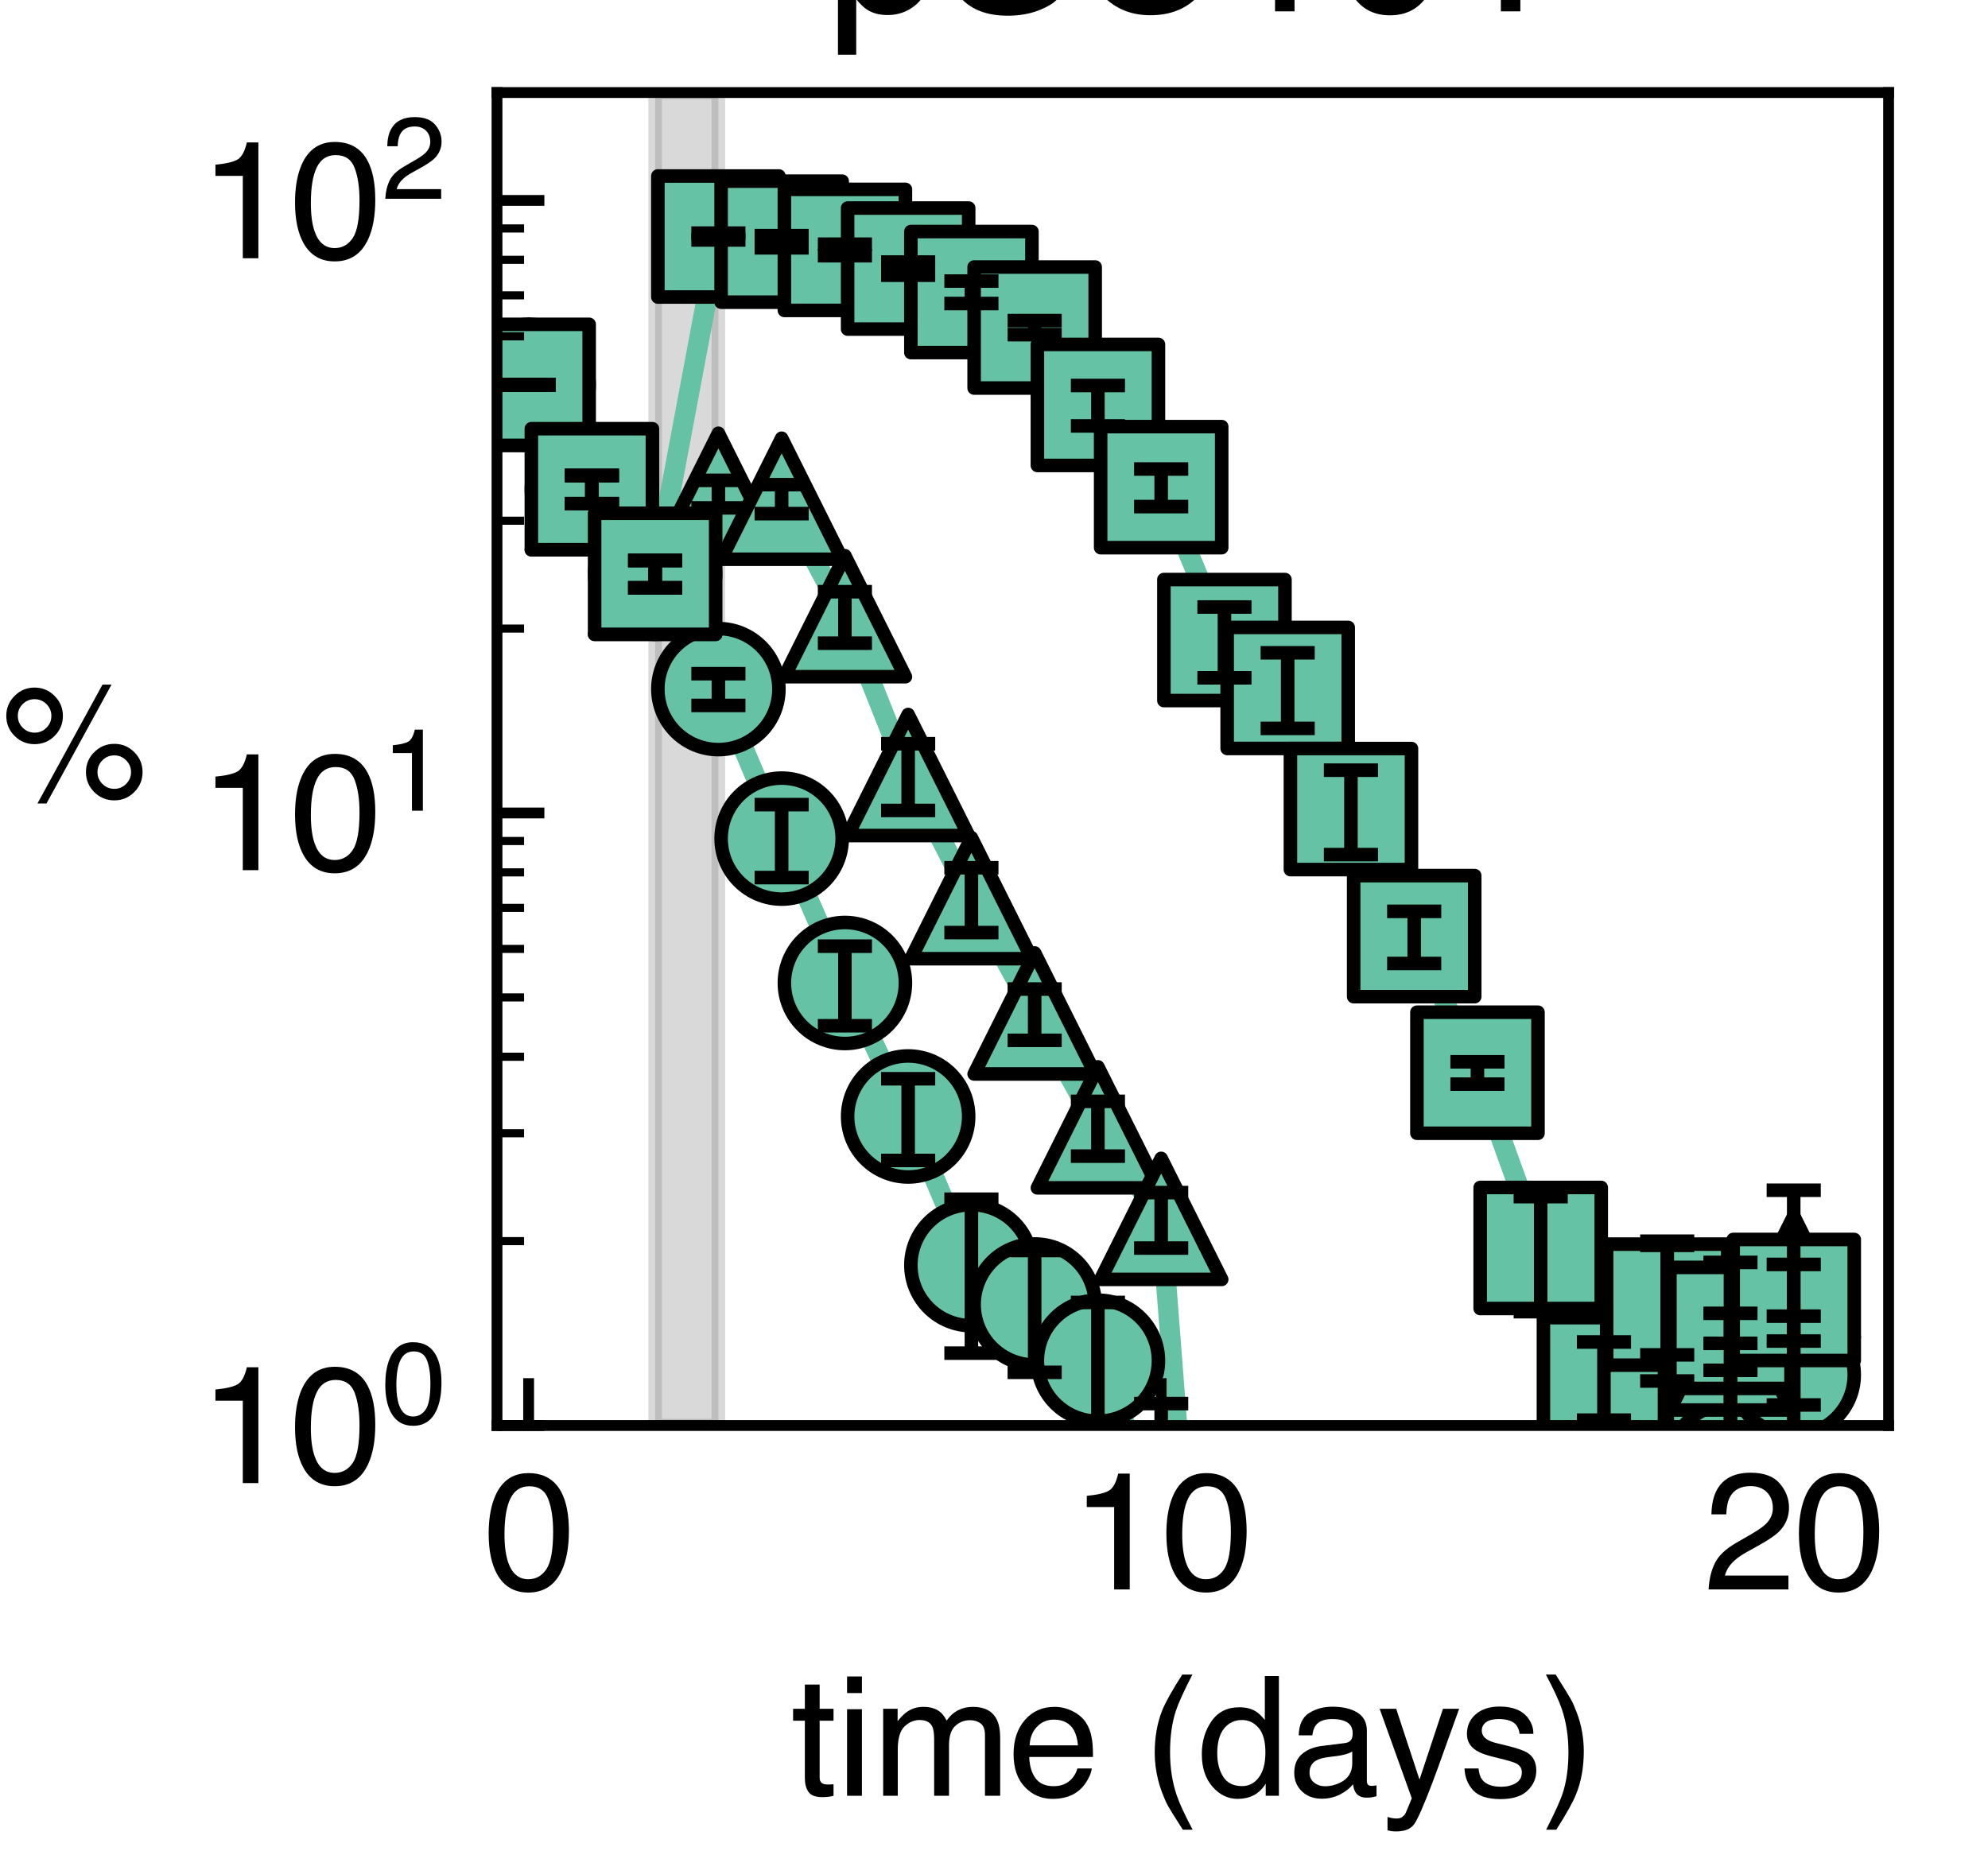 <?xml version="1.0" encoding="utf-8" standalone="no"?>
<!DOCTYPE svg PUBLIC "-//W3C//DTD SVG 1.1//EN"
  "http://www.w3.org/Graphics/SVG/1.1/DTD/svg11.dtd">
<svg xmlns:xlink="http://www.w3.org/1999/xlink" width="146.88pt" height="136.8pt" viewBox="0 0 146.88 136.8" xmlns="http://www.w3.org/2000/svg" version="1.1">
 <defs>
  <style type="text/css">*{stroke-linejoin: round; stroke-linecap: butt}</style>
 </defs>
 <g id="figure_1">
  <g id="patch_1">
   <path d="M 0 136.8 
L 146.88 136.8 
L 146.88 0 
L 0 0 
z
" style="fill: #ffffff"/>
  </g>
  <g id="axes_1">
   <g id="patch_2">
    <path d="M 36.72 105.336 
L 139.536 105.336 
L 139.536 6.84 
L 36.72 6.84 
z
" style="fill: #ffffff"/>
   </g>
   <g id="PolyCollection_1">
    <defs>
     <path id="m141dfa2dd1" d="M 48.404 -129.96 
L 48.404 -31.464 
L 53.077 -31.464 
L 53.077 -129.96 
L 53.077 -129.96 
L 48.404 -129.96 
z
" style="stroke: #808080; stroke-opacity: 0.3"/>
    </defs>
    <g clip-path="url(#p3719119d55)">
     <use xlink:href="#m141dfa2dd1" x="0" y="136.8" style="fill: #808080; fill-opacity: 0.3; stroke: #808080; stroke-opacity: 0.3"/>
    </g>
   </g>
   <g id="line2d_1">
    <path d="M 39.057 28.436 
L 43.73 36.149 
L 48.404 42.399 
L 53.077 50.919 
L 57.751 61.967 
L 62.424 72.636 
L 67.097 82.499 
L 71.771 93.488 
L 76.444 96.391 
L 81.118 100.545 
L 85.791 111.5 
L 88.935 137.8 
M 105.946 137.8 
L 109.159 115.078 
L 113.832 121.749 
L 118.505 127.017 
L 123.179 105.343 
L 127.852 108.199 
L 132.526 101.592 
" clip-path="url(#p3719119d55)" style="fill: none; stroke: #66c2a5; stroke-width: 1.5; stroke-linecap: square"/>
   </g>
   <g id="line2d_2">
    <path d="M 39.057 28.436 
L 43.73 36.149 
L 48.404 42.399 
L 53.077 36.485 
L 57.751 36.853 
L 62.424 45.533 
L 67.097 57.268 
L 71.771 66.369 
L 76.444 74.886 
L 81.118 83.302 
L 85.791 90.066 
L 89.477 137.8 
M 106.121 137.8 
L 109.159 114.03 
L 113.832 117.95 
L 118.505 120.609 
L 123.179 98.648 
L 127.852 99.717 
L 132.526 94.323 
" clip-path="url(#p3719119d55)" style="fill: none; stroke: #66c2a5; stroke-width: 1.5; stroke-linecap: square"/>
   </g>
   <g id="line2d_3">
    <path d="M 39.057 28.436 
L 43.73 36.149 
L 48.404 42.399 
L 53.077 17.477 
L 57.751 17.858 
L 62.424 18.465 
L 67.097 19.845 
L 71.771 21.581 
L 76.444 24.202 
L 81.118 29.922 
L 85.791 35.996 
L 90.465 47.295 
L 95.138 50.833 
L 99.812 59.783 
L 104.485 69.173 
L 109.159 79.267 
L 113.832 92.216 
L 118.505 101.838 
L 123.179 96.403 
L 127.852 98.123 
L 132.526 96.059 
" clip-path="url(#p3719119d55)" style="fill: none; stroke: #66c2a5; stroke-width: 1.5; stroke-linecap: square"/>
   </g>
   <g id="PathCollection_1">
    <defs>
     <path id="m5b7ce76062" d="M 0 4.472 
C 1.186 4.472 2.324 4.001 3.162 3.162 
C 4.001 2.324 4.472 1.186 4.472 0 
C 4.472 -1.186 4.001 -2.324 3.162 -3.162 
C 2.324 -4.001 1.186 -4.472 0 -4.472 
C -1.186 -4.472 -2.324 -4.001 -3.162 -3.162 
C -4.001 -2.324 -4.472 -1.186 -4.472 0 
C -4.472 1.186 -4.001 2.324 -3.162 3.162 
C -2.324 4.001 -1.186 4.472 0 4.472 
z
" style="stroke: #000000"/>
    </defs>
    <g clip-path="url(#p3719119d55)">
     <use xlink:href="#m5b7ce76062" x="39.057" y="28.436" style="fill: #66c2a5; stroke: #000000"/>
     <use xlink:href="#m5b7ce76062" x="43.73" y="36.149" style="fill: #66c2a5; stroke: #000000"/>
     <use xlink:href="#m5b7ce76062" x="48.404" y="42.399" style="fill: #66c2a5; stroke: #000000"/>
     <use xlink:href="#m5b7ce76062" x="53.077" y="50.919" style="fill: #66c2a5; stroke: #000000"/>
     <use xlink:href="#m5b7ce76062" x="57.751" y="61.967" style="fill: #66c2a5; stroke: #000000"/>
     <use xlink:href="#m5b7ce76062" x="62.424" y="72.636" style="fill: #66c2a5; stroke: #000000"/>
     <use xlink:href="#m5b7ce76062" x="67.097" y="82.499" style="fill: #66c2a5; stroke: #000000"/>
     <use xlink:href="#m5b7ce76062" x="71.771" y="93.488" style="fill: #66c2a5; stroke: #000000"/>
     <use xlink:href="#m5b7ce76062" x="76.444" y="96.391" style="fill: #66c2a5; stroke: #000000"/>
     <use xlink:href="#m5b7ce76062" x="81.118" y="100.545" style="fill: #66c2a5; stroke: #000000"/>
     <use xlink:href="#m5b7ce76062" x="85.791" y="111.5" style="fill: #66c2a5; stroke: #000000"/>
     <use xlink:href="#m5b7ce76062" x="90.465" y="150.599" style="fill: #66c2a5; stroke: #000000"/>
     <use xlink:href="#m5b7ce76062" x="95.138" y="150.599" style="fill: #66c2a5; stroke: #000000"/>
     <use xlink:href="#m5b7ce76062" x="99.812" y="150.599" style="fill: #66c2a5; stroke: #000000"/>
     <use xlink:href="#m5b7ce76062" x="104.485" y="148.128" style="fill: #66c2a5; stroke: #000000"/>
     <use xlink:href="#m5b7ce76062" x="109.159" y="115.078" style="fill: #66c2a5; stroke: #000000"/>
     <use xlink:href="#m5b7ce76062" x="113.832" y="121.749" style="fill: #66c2a5; stroke: #000000"/>
     <use xlink:href="#m5b7ce76062" x="118.505" y="127.017" style="fill: #66c2a5; stroke: #000000"/>
     <use xlink:href="#m5b7ce76062" x="123.179" y="105.343" style="fill: #66c2a5; stroke: #000000"/>
     <use xlink:href="#m5b7ce76062" x="127.852" y="108.199" style="fill: #66c2a5; stroke: #000000"/>
     <use xlink:href="#m5b7ce76062" x="132.526" y="101.592" style="fill: #66c2a5; stroke: #000000"/>
    </g>
   </g>
   <g id="PathCollection_2">
    <defs>
     <path id="m5130936b93" d="M 0 -4.472 
L -4.472 4.472 
L 4.472 4.472 
z
" style="stroke: #000000"/>
    </defs>
    <g clip-path="url(#p3719119d55)">
     <use xlink:href="#m5130936b93" x="39.057" y="28.436" style="fill: #66c2a5; stroke: #000000"/>
     <use xlink:href="#m5130936b93" x="43.73" y="36.149" style="fill: #66c2a5; stroke: #000000"/>
     <use xlink:href="#m5130936b93" x="48.404" y="42.399" style="fill: #66c2a5; stroke: #000000"/>
     <use xlink:href="#m5130936b93" x="53.077" y="36.485" style="fill: #66c2a5; stroke: #000000"/>
     <use xlink:href="#m5130936b93" x="57.751" y="36.853" style="fill: #66c2a5; stroke: #000000"/>
     <use xlink:href="#m5130936b93" x="62.424" y="45.533" style="fill: #66c2a5; stroke: #000000"/>
     <use xlink:href="#m5130936b93" x="67.097" y="57.268" style="fill: #66c2a5; stroke: #000000"/>
     <use xlink:href="#m5130936b93" x="71.771" y="66.369" style="fill: #66c2a5; stroke: #000000"/>
     <use xlink:href="#m5130936b93" x="76.444" y="74.886" style="fill: #66c2a5; stroke: #000000"/>
     <use xlink:href="#m5130936b93" x="81.118" y="83.302" style="fill: #66c2a5; stroke: #000000"/>
     <use xlink:href="#m5130936b93" x="85.791" y="90.066" style="fill: #66c2a5; stroke: #000000"/>
     <use xlink:href="#m5130936b93" x="90.465" y="150.599" style="fill: #66c2a5; stroke: #000000"/>
     <use xlink:href="#m5130936b93" x="95.138" y="150.06" style="fill: #66c2a5; stroke: #000000"/>
     <use xlink:href="#m5130936b93" x="99.812" y="150.599" style="fill: #66c2a5; stroke: #000000"/>
     <use xlink:href="#m5130936b93" x="104.485" y="150.599" style="fill: #66c2a5; stroke: #000000"/>
     <use xlink:href="#m5130936b93" x="109.159" y="114.03" style="fill: #66c2a5; stroke: #000000"/>
     <use xlink:href="#m5130936b93" x="113.832" y="117.95" style="fill: #66c2a5; stroke: #000000"/>
     <use xlink:href="#m5130936b93" x="118.505" y="120.609" style="fill: #66c2a5; stroke: #000000"/>
     <use xlink:href="#m5130936b93" x="123.179" y="98.648" style="fill: #66c2a5; stroke: #000000"/>
     <use xlink:href="#m5130936b93" x="127.852" y="99.717" style="fill: #66c2a5; stroke: #000000"/>
     <use xlink:href="#m5130936b93" x="132.526" y="94.323" style="fill: #66c2a5; stroke: #000000"/>
    </g>
   </g>
   <g id="PathCollection_3">
    <defs>
     <path id="m91853c79cc" d="M -4.472 4.472 
L 4.472 4.472 
L 4.472 -4.472 
L -4.472 -4.472 
z
" style="stroke: #000000"/>
    </defs>
    <g clip-path="url(#p3719119d55)">
     <use xlink:href="#m91853c79cc" x="39.057" y="28.436" style="fill: #66c2a5; stroke: #000000"/>
     <use xlink:href="#m91853c79cc" x="43.73" y="36.149" style="fill: #66c2a5; stroke: #000000"/>
     <use xlink:href="#m91853c79cc" x="48.404" y="42.399" style="fill: #66c2a5; stroke: #000000"/>
     <use xlink:href="#m91853c79cc" x="53.077" y="17.477" style="fill: #66c2a5; stroke: #000000"/>
     <use xlink:href="#m91853c79cc" x="57.751" y="17.858" style="fill: #66c2a5; stroke: #000000"/>
     <use xlink:href="#m91853c79cc" x="62.424" y="18.465" style="fill: #66c2a5; stroke: #000000"/>
     <use xlink:href="#m91853c79cc" x="67.097" y="19.845" style="fill: #66c2a5; stroke: #000000"/>
     <use xlink:href="#m91853c79cc" x="71.771" y="21.581" style="fill: #66c2a5; stroke: #000000"/>
     <use xlink:href="#m91853c79cc" x="76.444" y="24.202" style="fill: #66c2a5; stroke: #000000"/>
     <use xlink:href="#m91853c79cc" x="81.118" y="29.922" style="fill: #66c2a5; stroke: #000000"/>
     <use xlink:href="#m91853c79cc" x="85.791" y="35.996" style="fill: #66c2a5; stroke: #000000"/>
     <use xlink:href="#m91853c79cc" x="90.465" y="47.295" style="fill: #66c2a5; stroke: #000000"/>
     <use xlink:href="#m91853c79cc" x="95.138" y="50.833" style="fill: #66c2a5; stroke: #000000"/>
     <use xlink:href="#m91853c79cc" x="99.812" y="59.783" style="fill: #66c2a5; stroke: #000000"/>
     <use xlink:href="#m91853c79cc" x="104.485" y="69.173" style="fill: #66c2a5; stroke: #000000"/>
     <use xlink:href="#m91853c79cc" x="109.159" y="79.267" style="fill: #66c2a5; stroke: #000000"/>
     <use xlink:href="#m91853c79cc" x="113.832" y="92.216" style="fill: #66c2a5; stroke: #000000"/>
     <use xlink:href="#m91853c79cc" x="118.505" y="101.838" style="fill: #66c2a5; stroke: #000000"/>
     <use xlink:href="#m91853c79cc" x="123.179" y="96.403" style="fill: #66c2a5; stroke: #000000"/>
     <use xlink:href="#m91853c79cc" x="127.852" y="98.123" style="fill: #66c2a5; stroke: #000000"/>
     <use xlink:href="#m91853c79cc" x="132.526" y="96.059" style="fill: #66c2a5; stroke: #000000"/>
    </g>
   </g>
   <g id="matplotlib.axis_1">
    <g id="xtick_1">
     <g id="line2d_4">
      <defs>
       <path id="m7eb022b607" d="M 0 0 
L 0 -3.5 
" style="stroke: #000000; stroke-width: 0.8"/>
      </defs>
      <g>
       <use xlink:href="#m7eb022b607" x="39.057" y="105.336" style="stroke: #000000; stroke-width: 0.8"/>
      </g>
     </g>
     <g id="text_1">
      <!-- 0 -->
      <g transform="translate(35.72 117.444) scale(0.12 -0.12)">
       <defs>
        <path id="Helvetica-30" d="M 1731 4475 
Q 2600 4475 2988 3759 
Q 3288 3206 3288 2244 
Q 3288 1331 3016 734 
Q 2622 -122 1728 -122 
Q 922 -122 528 578 
Q 200 1163 200 2147 
Q 200 2909 397 3456 
Q 766 4475 1731 4475 
z
M 1725 391 
Q 2163 391 2422 778 
Q 2681 1166 2681 2222 
Q 2681 2984 2493 3476 
Q 2306 3969 1766 3969 
Q 1269 3969 1039 3501 
Q 809 3034 809 2125 
Q 809 1441 956 1025 
Q 1181 391 1725 391 
z
" transform="scale(0.016)"/>
       </defs>
       <use xlink:href="#Helvetica-30"/>
      </g>
     </g>
    </g>
    <g id="xtick_2">
     <g id="line2d_5">
      <g>
       <use xlink:href="#m7eb022b607" x="85.791" y="105.336" style="stroke: #000000; stroke-width: 0.8"/>
      </g>
     </g>
     <g id="text_2">
      <!-- 10 -->
      <g transform="translate(79.118 117.444) scale(0.12 -0.12)">
       <defs>
        <path id="Helvetica-31" d="M 613 3169 
L 613 3600 
Q 1222 3659 1462 3798 
Q 1703 3938 1822 4456 
L 2266 4456 
L 2266 0 
L 1666 0 
L 1666 3169 
L 613 3169 
z
" transform="scale(0.016)"/>
       </defs>
       <use xlink:href="#Helvetica-31"/>
       <use xlink:href="#Helvetica-30" x="55.615"/>
      </g>
     </g>
    </g>
    <g id="xtick_3">
     <g id="line2d_6">
      <g>
       <use xlink:href="#m7eb022b607" x="132.526" y="105.336" style="stroke: #000000; stroke-width: 0.8"/>
      </g>
     </g>
     <g id="text_3">
      <!-- 20 -->
      <g transform="translate(125.853 117.444) scale(0.12 -0.12)">
       <defs>
        <path id="Helvetica-32" d="M 200 0 
Q 231 578 439 1006 
Q 647 1434 1250 1784 
L 1850 2131 
Q 2253 2366 2416 2531 
Q 2672 2791 2672 3125 
Q 2672 3516 2437 3745 
Q 2203 3975 1813 3975 
Q 1234 3975 1013 3538 
Q 894 3303 881 2888 
L 309 2888 
Q 319 3472 525 3841 
Q 891 4491 1816 4491 
Q 2584 4491 2939 4075 
Q 3294 3659 3294 3150 
Q 3294 2613 2916 2231 
Q 2697 2009 2131 1694 
L 1703 1456 
Q 1397 1288 1222 1134 
Q 909 863 828 531 
L 3272 531 
L 3272 0 
L 200 0 
z
" transform="scale(0.016)"/>
       </defs>
       <use xlink:href="#Helvetica-32"/>
       <use xlink:href="#Helvetica-30" x="55.615"/>
      </g>
     </g>
    </g>
    <g id="text_4">
     <!-- time (days) -->
     <g transform="translate(58.458 132.694) scale(0.12 -0.12)">
      <defs>
       <path id="Helvetica-74" d="M 525 4281 
L 1094 4281 
L 1094 3347 
L 1628 3347 
L 1628 2888 
L 1094 2888 
L 1094 703 
Q 1094 528 1213 469 
Q 1278 434 1431 434 
Q 1472 434 1519 436 
Q 1566 438 1628 444 
L 1628 0 
Q 1531 -28 1426 -40 
Q 1322 -53 1200 -53 
Q 806 -53 665 148 
Q 525 350 525 672 
L 525 2888 
L 72 2888 
L 72 3347 
L 525 3347 
L 525 4281 
z
" transform="scale(0.016)"/>
       <path id="Helvetica-69" d="M 413 3331 
L 984 3331 
L 984 0 
L 413 0 
L 413 3331 
z
M 413 4591 
L 984 4591 
L 984 3953 
L 413 3953 
L 413 4591 
z
" transform="scale(0.016)"/>
       <path id="Helvetica-6d" d="M 413 3347 
L 969 3347 
L 969 2872 
Q 1169 3119 1331 3231 
Q 1609 3422 1963 3422 
Q 2363 3422 2606 3225 
Q 2744 3113 2856 2894 
Q 3044 3163 3297 3292 
Q 3550 3422 3866 3422 
Q 4541 3422 4784 2934 
Q 4916 2672 4916 2228 
L 4916 0 
L 4331 0 
L 4331 2325 
Q 4331 2659 4164 2784 
Q 3997 2909 3756 2909 
Q 3425 2909 3186 2687 
Q 2947 2466 2947 1947 
L 2947 0 
L 2375 0 
L 2375 2184 
Q 2375 2525 2294 2681 
Q 2166 2916 1816 2916 
Q 1497 2916 1236 2669 
Q 975 2422 975 1775 
L 975 0 
L 413 0 
L 413 3347 
z
" transform="scale(0.016)"/>
       <path id="Helvetica-65" d="M 1806 3422 
Q 2163 3422 2497 3255 
Q 2831 3088 3006 2822 
Q 3175 2569 3231 2231 
Q 3281 2000 3281 1494 
L 828 1494 
Q 844 984 1069 676 
Q 1294 369 1766 369 
Q 2206 369 2469 659 
Q 2619 828 2681 1050 
L 3234 1050 
Q 3213 866 3089 639 
Q 2966 413 2813 269 
Q 2556 19 2178 -69 
Q 1975 -119 1719 -119 
Q 1094 -119 659 336 
Q 225 791 225 1609 
Q 225 2416 662 2919 
Q 1100 3422 1806 3422 
z
M 2703 1941 
Q 2669 2306 2544 2525 
Q 2313 2931 1772 2931 
Q 1384 2931 1121 2651 
Q 859 2372 844 1941 
L 2703 1941 
z
M 1753 3428 
L 1753 3428 
z
" transform="scale(0.016)"/>
       <path id="Helvetica-20" transform="scale(0.016)"/>
       <path id="Helvetica-28" d="M 1894 4666 
Q 1403 3713 1256 3263 
Q 1034 2578 1034 1681 
Q 1034 775 1288 25 
Q 1444 -438 1903 -1306 
L 1525 -1306 
Q 1069 -594 959 -397 
Q 850 -200 722 138 
Q 547 600 478 1125 
Q 444 1397 444 1644 
Q 444 2569 734 3291 
Q 919 3750 1503 4666 
L 1894 4666 
z
" transform="scale(0.016)"/>
       <path id="Helvetica-64" d="M 769 1634 
Q 769 1097 997 734 
Q 1225 372 1728 372 
Q 2119 372 2370 708 
Q 2622 1044 2622 1672 
Q 2622 2306 2362 2611 
Q 2103 2916 1722 2916 
Q 1297 2916 1033 2591 
Q 769 2266 769 1634 
z
M 1616 3406 
Q 2000 3406 2259 3244 
Q 2409 3150 2600 2916 
L 2600 4606 
L 3141 4606 
L 3141 0 
L 2634 0 
L 2634 466 
Q 2438 156 2169 18 
Q 1900 -119 1553 -119 
Q 994 -119 584 351 
Q 175 822 175 1603 
Q 175 2334 548 2870 
Q 922 3406 1616 3406 
z
" transform="scale(0.016)"/>
       <path id="Helvetica-61" d="M 844 891 
Q 844 647 1022 506 
Q 1200 366 1444 366 
Q 1741 366 2019 503 
Q 2488 731 2488 1250 
L 2488 1703 
Q 2384 1638 2221 1594 
Q 2059 1550 1903 1531 
L 1563 1488 
Q 1256 1447 1103 1359 
Q 844 1213 844 891 
z
M 2206 2028 
Q 2400 2053 2466 2191 
Q 2503 2266 2503 2406 
Q 2503 2694 2298 2823 
Q 2094 2953 1713 2953 
Q 1272 2953 1088 2716 
Q 984 2584 953 2325 
L 428 2325 
Q 444 2944 830 3186 
Q 1216 3428 1725 3428 
Q 2316 3428 2684 3203 
Q 3050 2978 3050 2503 
L 3050 575 
Q 3050 488 3086 434 
Q 3122 381 3238 381 
Q 3275 381 3322 386 
Q 3369 391 3422 400 
L 3422 -16 
Q 3291 -53 3222 -62 
Q 3153 -72 3034 -72 
Q 2744 -72 2613 134 
Q 2544 244 2516 444 
Q 2344 219 2022 53 
Q 1700 -113 1313 -113 
Q 847 -113 551 170 
Q 256 453 256 878 
Q 256 1344 547 1600 
Q 838 1856 1309 1916 
L 2206 2028 
z
M 1741 3428 
L 1741 3428 
z
" transform="scale(0.016)"/>
       <path id="Helvetica-79" d="M 2503 3347 
L 3125 3347 
Q 3006 3025 2597 1878 
Q 2291 1016 2084 472 
Q 1597 -809 1397 -1090 
Q 1197 -1372 709 -1372 
Q 591 -1372 527 -1362 
Q 463 -1353 369 -1328 
L 369 -816 
Q 516 -856 581 -865 
Q 647 -875 697 -875 
Q 853 -875 926 -823 
Q 1000 -772 1050 -697 
Q 1066 -672 1162 -440 
Q 1259 -209 1303 -97 
L 66 3347 
L 703 3347 
L 1600 622 
L 2503 3347 
z
M 1597 3428 
L 1597 3428 
z
" transform="scale(0.016)"/>
       <path id="Helvetica-73" d="M 747 1050 
Q 772 769 888 619 
Q 1100 347 1625 347 
Q 1938 347 2175 483 
Q 2413 619 2413 903 
Q 2413 1119 2222 1231 
Q 2100 1300 1741 1391 
L 1294 1503 
Q 866 1609 663 1741 
Q 300 1969 300 2372 
Q 300 2847 642 3140 
Q 984 3434 1563 3434 
Q 2319 3434 2653 2991 
Q 2863 2709 2856 2384 
L 2325 2384 
Q 2309 2575 2191 2731 
Q 1997 2953 1519 2953 
Q 1200 2953 1036 2831 
Q 872 2709 872 2509 
Q 872 2291 1088 2159 
Q 1213 2081 1456 2022 
L 1828 1931 
Q 2434 1784 2641 1647 
Q 2969 1431 2969 969 
Q 2969 522 2630 197 
Q 2291 -128 1597 -128 
Q 850 -128 539 211 
Q 228 550 206 1050 
L 747 1050 
z
M 1578 3428 
L 1578 3428 
z
" transform="scale(0.016)"/>
       <path id="Helvetica-29" d="M 222 -1306 
Q 719 -338 863 106 
Q 1081 778 1081 1681 
Q 1081 2584 828 3334 
Q 672 3797 213 4666 
L 591 4666 
Q 1072 3897 1173 3717 
Q 1275 3538 1394 3222 
Q 1544 2831 1608 2450 
Q 1672 2069 1672 1716 
Q 1672 791 1378 66 
Q 1194 -400 613 -1306 
L 222 -1306 
z
" transform="scale(0.016)"/>
      </defs>
      <use xlink:href="#Helvetica-74"/>
      <use xlink:href="#Helvetica-69" x="27.783"/>
      <use xlink:href="#Helvetica-6d" x="50"/>
      <use xlink:href="#Helvetica-65" x="133.301"/>
      <use xlink:href="#Helvetica-20" x="188.916"/>
      <use xlink:href="#Helvetica-28" x="216.699"/>
      <use xlink:href="#Helvetica-64" x="250"/>
      <use xlink:href="#Helvetica-61" x="305.615"/>
      <use xlink:href="#Helvetica-79" x="361.23"/>
      <use xlink:href="#Helvetica-73" x="411.23"/>
      <use xlink:href="#Helvetica-29" x="461.23"/>
     </g>
    </g>
   </g>
   <g id="matplotlib.axis_2">
    <g id="ytick_1">
     <g id="line2d_7">
      <defs>
       <path id="m3545e9b5dc" d="M 0 0 
L 3.5 0 
" style="stroke: #000000; stroke-width: 0.8"/>
      </defs>
      <g>
       <use xlink:href="#m3545e9b5dc" x="36.72" y="105.336" style="stroke: #000000; stroke-width: 0.8"/>
      </g>
     </g>
     <g id="text_5">
      <!-- $\mathdefault{10^{0}}$ -->
      <g transform="translate(14.74 109.64) scale(0.12 -0.12)">
       <use xlink:href="#Helvetica-31" transform="translate(0 0.447)"/>
       <use xlink:href="#Helvetica-30" transform="translate(55.615 0.447)"/>
       <use xlink:href="#Helvetica-30" transform="translate(112.146 37.055) scale(0.7)"/>
      </g>
     </g>
    </g>
    <g id="ytick_2">
     <g id="line2d_8">
      <g>
       <use xlink:href="#m3545e9b5dc" x="36.72" y="60.073" style="stroke: #000000; stroke-width: 0.8"/>
      </g>
     </g>
     <g id="text_6">
      <!-- $\mathdefault{10^{1}}$ -->
      <g transform="translate(14.74 64.377) scale(0.12 -0.12)">
       <use xlink:href="#Helvetica-31" transform="translate(0 0.655)"/>
       <use xlink:href="#Helvetica-30" transform="translate(55.615 0.655)"/>
       <use xlink:href="#Helvetica-31" transform="translate(112.146 37.263) scale(0.7)"/>
      </g>
     </g>
    </g>
    <g id="ytick_3">
     <g id="line2d_9">
      <g>
       <use xlink:href="#m3545e9b5dc" x="36.72" y="14.81" style="stroke: #000000; stroke-width: 0.8"/>
      </g>
     </g>
     <g id="text_7">
      <!-- $\mathdefault{10^{2}}$ -->
      <g transform="translate(14.74 19.114) scale(0.12 -0.12)">
       <use xlink:href="#Helvetica-31" transform="translate(0 0.272)"/>
       <use xlink:href="#Helvetica-30" transform="translate(55.615 0.272)"/>
       <use xlink:href="#Helvetica-32" transform="translate(112.146 36.88) scale(0.7)"/>
      </g>
     </g>
    </g>
    <g id="ytick_4">
     <g id="line2d_10">
      <defs>
       <path id="m8e6cc8b7df" d="M 0 0 
L 2 0 
" style="stroke: #000000; stroke-width: 0.6"/>
      </defs>
      <g>
       <use xlink:href="#m8e6cc8b7df" x="36.72" y="91.711" style="stroke: #000000; stroke-width: 0.6"/>
      </g>
     </g>
    </g>
    <g id="ytick_5">
     <g id="line2d_11">
      <g>
       <use xlink:href="#m8e6cc8b7df" x="36.72" y="83.74" style="stroke: #000000; stroke-width: 0.6"/>
      </g>
     </g>
    </g>
    <g id="ytick_6">
     <g id="line2d_12">
      <g>
       <use xlink:href="#m8e6cc8b7df" x="36.72" y="78.085" style="stroke: #000000; stroke-width: 0.6"/>
      </g>
     </g>
    </g>
    <g id="ytick_7">
     <g id="line2d_13">
      <g>
       <use xlink:href="#m8e6cc8b7df" x="36.72" y="73.699" style="stroke: #000000; stroke-width: 0.6"/>
      </g>
     </g>
    </g>
    <g id="ytick_8">
     <g id="line2d_14">
      <g>
       <use xlink:href="#m8e6cc8b7df" x="36.72" y="70.115" style="stroke: #000000; stroke-width: 0.6"/>
      </g>
     </g>
    </g>
    <g id="ytick_9">
     <g id="line2d_15">
      <g>
       <use xlink:href="#m8e6cc8b7df" x="36.72" y="67.084" style="stroke: #000000; stroke-width: 0.6"/>
      </g>
     </g>
    </g>
    <g id="ytick_10">
     <g id="line2d_16">
      <g>
       <use xlink:href="#m8e6cc8b7df" x="36.72" y="64.46" style="stroke: #000000; stroke-width: 0.6"/>
      </g>
     </g>
    </g>
    <g id="ytick_11">
     <g id="line2d_17">
      <g>
       <use xlink:href="#m8e6cc8b7df" x="36.72" y="62.144" style="stroke: #000000; stroke-width: 0.6"/>
      </g>
     </g>
    </g>
    <g id="ytick_12">
     <g id="line2d_18">
      <g>
       <use xlink:href="#m8e6cc8b7df" x="36.72" y="46.448" style="stroke: #000000; stroke-width: 0.6"/>
      </g>
     </g>
    </g>
    <g id="ytick_13">
     <g id="line2d_19">
      <g>
       <use xlink:href="#m8e6cc8b7df" x="36.72" y="38.477" style="stroke: #000000; stroke-width: 0.6"/>
      </g>
     </g>
    </g>
    <g id="ytick_14">
     <g id="line2d_20">
      <g>
       <use xlink:href="#m8e6cc8b7df" x="36.72" y="32.822" style="stroke: #000000; stroke-width: 0.6"/>
      </g>
     </g>
    </g>
    <g id="ytick_15">
     <g id="line2d_21">
      <g>
       <use xlink:href="#m8e6cc8b7df" x="36.72" y="28.436" style="stroke: #000000; stroke-width: 0.6"/>
      </g>
     </g>
    </g>
    <g id="ytick_16">
     <g id="line2d_22">
      <g>
       <use xlink:href="#m8e6cc8b7df" x="36.72" y="24.852" style="stroke: #000000; stroke-width: 0.6"/>
      </g>
     </g>
    </g>
    <g id="ytick_17">
     <g id="line2d_23">
      <g>
       <use xlink:href="#m8e6cc8b7df" x="36.72" y="21.822" style="stroke: #000000; stroke-width: 0.6"/>
      </g>
     </g>
    </g>
    <g id="ytick_18">
     <g id="line2d_24">
      <g>
       <use xlink:href="#m8e6cc8b7df" x="36.72" y="19.197" style="stroke: #000000; stroke-width: 0.6"/>
      </g>
     </g>
    </g>
    <g id="ytick_19">
     <g id="line2d_25">
      <g>
       <use xlink:href="#m8e6cc8b7df" x="36.72" y="16.881" style="stroke: #000000; stroke-width: 0.6"/>
      </g>
     </g>
    </g>
    <g id="text_8">
     <!-- P% -->
     <g transform="translate(-7.935 59.141) scale(0.12 -0.12)">
      <defs>
       <path id="Helvetica-50" d="M 547 4591 
L 2613 4591 
Q 3225 4591 3600 4245 
Q 3975 3900 3975 3275 
Q 3975 2738 3640 2339 
Q 3306 1941 2613 1941 
L 1169 1941 
L 1169 0 
L 547 0 
L 547 4591 
z
M 3347 3272 
Q 3347 3778 2972 3959 
Q 2766 4056 2406 4056 
L 1169 4056 
L 1169 2466 
L 2406 2466 
Q 2825 2466 3086 2644 
Q 3347 2822 3347 3272 
z
" transform="scale(0.016)"/>
       <path id="Helvetica-25" d="M 4363 2175 
Q 4813 2175 5131 1856 
Q 5450 1538 5450 1088 
Q 5450 638 5131 319 
Q 4813 0 4363 0 
Q 3909 0 3590 319 
Q 3272 638 3272 1088 
Q 3272 1538 3590 1856 
Q 3909 2175 4363 2175 
z
M 3909 4456 
L 4256 4456 
L 1753 -119 
L 1406 -119 
L 3909 4456 
z
M 1294 2606 
Q 1563 2606 1752 2795 
Q 1941 2984 1941 3250 
Q 1941 3516 1752 3705 
Q 1563 3894 1294 3894 
Q 1028 3894 839 3706 
Q 650 3519 650 3250 
Q 650 2984 839 2795 
Q 1028 2606 1294 2606 
z
M 1294 4341 
Q 1747 4341 2065 4020 
Q 2384 3700 2384 3250 
Q 2384 2800 2065 2481 
Q 1747 2163 1294 2163 
Q 844 2163 525 2481 
Q 206 2800 206 3250 
Q 206 3700 525 4020 
Q 844 4341 1294 4341 
z
M 4363 444 
Q 4628 444 4817 633 
Q 5006 822 5006 1088 
Q 5006 1353 4817 1542 
Q 4628 1731 4363 1731 
Q 4094 1731 3905 1542 
Q 3716 1353 3716 1088 
Q 3716 822 3905 633 
Q 4094 444 4363 444 
z
" transform="scale(0.016)"/>
      </defs>
      <use xlink:href="#Helvetica-50"/>
      <use xlink:href="#Helvetica-25" x="66.699"/>
     </g>
    </g>
   </g>
   <g id="LineCollection_1">
    <path d="M 39.057 28.436 
L 39.057 28.436 
" clip-path="url(#p3719119d55)" style="fill: none; stroke: #000000"/>
    <path d="M 43.73 37.218 
L 43.73 35.136 
" clip-path="url(#p3719119d55)" style="fill: none; stroke: #000000"/>
    <path d="M 48.404 43.437 
L 48.404 41.413 
" clip-path="url(#p3719119d55)" style="fill: none; stroke: #000000"/>
    <path d="M 53.077 52.127 
L 53.077 49.781 
" clip-path="url(#p3719119d55)" style="fill: none; stroke: #000000"/>
    <path d="M 57.751 64.846 
L 57.751 59.456 
" clip-path="url(#p3719119d55)" style="fill: none; stroke: #000000"/>
    <path d="M 62.424 75.797 
L 62.424 69.915 
" clip-path="url(#p3719119d55)" style="fill: none; stroke: #000000"/>
    <path d="M 67.097 85.748 
L 67.097 79.712 
" clip-path="url(#p3719119d55)" style="fill: none; stroke: #000000"/>
    <path d="M 71.771 99.987 
L 71.771 88.612 
" clip-path="url(#p3719119d55)" style="fill: none; stroke: #000000"/>
    <path d="M 76.444 101.403 
L 76.444 92.401 
" clip-path="url(#p3719119d55)" style="fill: none; stroke: #000000"/>
    <path d="M 81.118 106.058 
L 81.118 96.243 
" clip-path="url(#p3719119d55)" style="fill: none; stroke: #000000"/>
    <path d="M 85.791 124.584 
L 85.791 103.714 
" clip-path="url(#p3719119d55)" style="fill: none; stroke: #000000"/>
    <path clip-path="url(#p3719119d55)" style="fill: none; stroke: #000000"/>
    <path clip-path="url(#p3719119d55)" style="fill: none; stroke: #000000"/>
    <path clip-path="url(#p3719119d55)" style="fill: none; stroke: #000000"/>
    <path clip-path="url(#p3719119d55)" style="fill: none; stroke: #000000"/>
    <path d="M 109.159 129.786 
L 109.159 106.76 
" clip-path="url(#p3719119d55)" style="fill: none; stroke: #000000"/>
    <path d="M 113.832 130.514 
L 113.832 115.708 
" clip-path="url(#p3719119d55)" style="fill: none; stroke: #000000"/>
    <path d="M 118.505 137.267 
L 118.505 120.315 
" clip-path="url(#p3719119d55)" style="fill: none; stroke: #000000"/>
    <path d="M 123.179 112.487 
L 123.179 100.114 
" clip-path="url(#p3719119d55)" style="fill: none; stroke: #000000"/>
    <path d="M 127.852 119.026 
L 127.852 101.257 
" clip-path="url(#p3719119d55)" style="fill: none; stroke: #000000"/>
    <path d="M 132.526 107.169 
L 132.526 97.252 
" clip-path="url(#p3719119d55)" style="fill: none; stroke: #000000"/>
   </g>
   <g id="line2d_26">
    <defs>
     <path id="ma4bcc4e039" d="M 2 0 
L -2 -0 
" style="stroke: #000000"/>
    </defs>
    <g clip-path="url(#p3719119d55)">
     <use xlink:href="#ma4bcc4e039" x="39.057" y="28.436" style="stroke: #000000"/>
     <use xlink:href="#ma4bcc4e039" x="43.73" y="37.218" style="stroke: #000000"/>
     <use xlink:href="#ma4bcc4e039" x="48.404" y="43.437" style="stroke: #000000"/>
     <use xlink:href="#ma4bcc4e039" x="53.077" y="52.127" style="stroke: #000000"/>
     <use xlink:href="#ma4bcc4e039" x="57.751" y="64.846" style="stroke: #000000"/>
     <use xlink:href="#ma4bcc4e039" x="62.424" y="75.797" style="stroke: #000000"/>
     <use xlink:href="#ma4bcc4e039" x="67.097" y="85.748" style="stroke: #000000"/>
     <use xlink:href="#ma4bcc4e039" x="71.771" y="99.987" style="stroke: #000000"/>
     <use xlink:href="#ma4bcc4e039" x="76.444" y="101.403" style="stroke: #000000"/>
     <use xlink:href="#ma4bcc4e039" x="81.118" y="106.058" style="stroke: #000000"/>
     <use xlink:href="#ma4bcc4e039" x="85.791" y="124.584" style="stroke: #000000"/>
     <use xlink:href="#ma4bcc4e039" x="90.465" y="150.599" style="stroke: #000000"/>
     <use xlink:href="#ma4bcc4e039" x="95.138" y="150.599" style="stroke: #000000"/>
     <use xlink:href="#ma4bcc4e039" x="99.812" y="150.599" style="stroke: #000000"/>
     <use xlink:href="#ma4bcc4e039" x="104.485" y="152.627" style="stroke: #000000"/>
     <use xlink:href="#ma4bcc4e039" x="109.159" y="129.786" style="stroke: #000000"/>
     <use xlink:href="#ma4bcc4e039" x="113.832" y="130.514" style="stroke: #000000"/>
     <use xlink:href="#ma4bcc4e039" x="118.505" y="137.267" style="stroke: #000000"/>
     <use xlink:href="#ma4bcc4e039" x="123.179" y="112.487" style="stroke: #000000"/>
     <use xlink:href="#ma4bcc4e039" x="127.852" y="119.026" style="stroke: #000000"/>
     <use xlink:href="#ma4bcc4e039" x="132.526" y="107.169" style="stroke: #000000"/>
    </g>
   </g>
   <g id="line2d_27">
    <g clip-path="url(#p3719119d55)">
     <use xlink:href="#ma4bcc4e039" x="39.057" y="28.436" style="stroke: #000000"/>
     <use xlink:href="#ma4bcc4e039" x="43.73" y="35.136" style="stroke: #000000"/>
     <use xlink:href="#ma4bcc4e039" x="48.404" y="41.413" style="stroke: #000000"/>
     <use xlink:href="#ma4bcc4e039" x="53.077" y="49.781" style="stroke: #000000"/>
     <use xlink:href="#ma4bcc4e039" x="57.751" y="59.456" style="stroke: #000000"/>
     <use xlink:href="#ma4bcc4e039" x="62.424" y="69.915" style="stroke: #000000"/>
     <use xlink:href="#ma4bcc4e039" x="67.097" y="79.712" style="stroke: #000000"/>
     <use xlink:href="#ma4bcc4e039" x="71.771" y="88.612" style="stroke: #000000"/>
     <use xlink:href="#ma4bcc4e039" x="76.444" y="92.401" style="stroke: #000000"/>
     <use xlink:href="#ma4bcc4e039" x="81.118" y="96.243" style="stroke: #000000"/>
     <use xlink:href="#ma4bcc4e039" x="85.791" y="103.714" style="stroke: #000000"/>
     <use xlink:href="#ma4bcc4e039" x="90.465" y="150.599" style="stroke: #000000"/>
     <use xlink:href="#ma4bcc4e039" x="95.138" y="150.599" style="stroke: #000000"/>
     <use xlink:href="#ma4bcc4e039" x="99.812" y="150.599" style="stroke: #000000"/>
     <use xlink:href="#ma4bcc4e039" x="104.485" y="144.469" style="stroke: #000000"/>
     <use xlink:href="#ma4bcc4e039" x="109.159" y="106.76" style="stroke: #000000"/>
     <use xlink:href="#ma4bcc4e039" x="113.832" y="115.708" style="stroke: #000000"/>
     <use xlink:href="#ma4bcc4e039" x="118.505" y="120.315" style="stroke: #000000"/>
     <use xlink:href="#ma4bcc4e039" x="123.179" y="100.114" style="stroke: #000000"/>
     <use xlink:href="#ma4bcc4e039" x="127.852" y="101.257" style="stroke: #000000"/>
     <use xlink:href="#ma4bcc4e039" x="132.526" y="97.252" style="stroke: #000000"/>
    </g>
   </g>
   <g id="LineCollection_2">
    <path d="M 39.057 28.436 
L 39.057 28.436 
" clip-path="url(#p3719119d55)" style="fill: none; stroke: #000000"/>
    <path d="M 43.73 37.218 
L 43.73 35.136 
" clip-path="url(#p3719119d55)" style="fill: none; stroke: #000000"/>
    <path d="M 48.404 43.437 
L 48.404 41.413 
" clip-path="url(#p3719119d55)" style="fill: none; stroke: #000000"/>
    <path d="M 53.077 37.53 
L 53.077 35.494 
" clip-path="url(#p3719119d55)" style="fill: none; stroke: #000000"/>
    <path d="M 57.751 37.953 
L 57.751 35.812 
" clip-path="url(#p3719119d55)" style="fill: none; stroke: #000000"/>
    <path d="M 62.424 47.527 
L 62.424 43.723 
" clip-path="url(#p3719119d55)" style="fill: none; stroke: #000000"/>
    <path d="M 67.097 59.886 
L 67.097 54.957 
" clip-path="url(#p3719119d55)" style="fill: none; stroke: #000000"/>
    <path d="M 71.771 68.911 
L 71.771 64.119 
" clip-path="url(#p3719119d55)" style="fill: none; stroke: #000000"/>
    <path d="M 76.444 76.872 
L 76.444 73.083 
" clip-path="url(#p3719119d55)" style="fill: none; stroke: #000000"/>
    <path d="M 81.118 85.43 
L 81.118 81.382 
" clip-path="url(#p3719119d55)" style="fill: none; stroke: #000000"/>
    <path d="M 85.791 92.222 
L 85.791 88.124 
" clip-path="url(#p3719119d55)" style="fill: none; stroke: #000000"/>
    <path clip-path="url(#p3719119d55)" style="fill: none; stroke: #000000"/>
    <path clip-path="url(#p3719119d55)" style="fill: none; stroke: #000000"/>
    <path clip-path="url(#p3719119d55)" style="fill: none; stroke: #000000"/>
    <path clip-path="url(#p3719119d55)" style="fill: none; stroke: #000000"/>
    <path d="M 109.159 121.12 
L 109.159 108.831 
" clip-path="url(#p3719119d55)" style="fill: none; stroke: #000000"/>
    <path d="M 113.832 120.959 
L 113.832 115.34 
" clip-path="url(#p3719119d55)" style="fill: none; stroke: #000000"/>
    <path d="M 118.505 124.799 
L 118.505 117.157 
" clip-path="url(#p3719119d55)" style="fill: none; stroke: #000000"/>
    <path d="M 123.179 109.457 
L 123.179 91.714 
" clip-path="url(#p3719119d55)" style="fill: none; stroke: #000000"/>
    <path d="M 127.852 109.346 
L 127.852 93.282 
" clip-path="url(#p3719119d55)" style="fill: none; stroke: #000000"/>
    <path d="M 132.526 103.816 
L 132.526 87.949 
" clip-path="url(#p3719119d55)" style="fill: none; stroke: #000000"/>
   </g>
   <g id="line2d_28">
    <g clip-path="url(#p3719119d55)">
     <use xlink:href="#ma4bcc4e039" x="39.057" y="28.436" style="stroke: #000000"/>
     <use xlink:href="#ma4bcc4e039" x="43.73" y="37.218" style="stroke: #000000"/>
     <use xlink:href="#ma4bcc4e039" x="48.404" y="43.437" style="stroke: #000000"/>
     <use xlink:href="#ma4bcc4e039" x="53.077" y="37.53" style="stroke: #000000"/>
     <use xlink:href="#ma4bcc4e039" x="57.751" y="37.953" style="stroke: #000000"/>
     <use xlink:href="#ma4bcc4e039" x="62.424" y="47.527" style="stroke: #000000"/>
     <use xlink:href="#ma4bcc4e039" x="67.097" y="59.886" style="stroke: #000000"/>
     <use xlink:href="#ma4bcc4e039" x="71.771" y="68.911" style="stroke: #000000"/>
     <use xlink:href="#ma4bcc4e039" x="76.444" y="76.872" style="stroke: #000000"/>
     <use xlink:href="#ma4bcc4e039" x="81.118" y="85.43" style="stroke: #000000"/>
     <use xlink:href="#ma4bcc4e039" x="85.791" y="92.222" style="stroke: #000000"/>
     <use xlink:href="#ma4bcc4e039" x="90.465" y="150.599" style="stroke: #000000"/>
     <use xlink:href="#ma4bcc4e039" x="95.138" y="151.003" style="stroke: #000000"/>
     <use xlink:href="#ma4bcc4e039" x="99.812" y="150.599" style="stroke: #000000"/>
     <use xlink:href="#ma4bcc4e039" x="104.485" y="150.599" style="stroke: #000000"/>
     <use xlink:href="#ma4bcc4e039" x="109.159" y="121.12" style="stroke: #000000"/>
     <use xlink:href="#ma4bcc4e039" x="113.832" y="120.959" style="stroke: #000000"/>
     <use xlink:href="#ma4bcc4e039" x="118.505" y="124.799" style="stroke: #000000"/>
     <use xlink:href="#ma4bcc4e039" x="123.179" y="109.457" style="stroke: #000000"/>
     <use xlink:href="#ma4bcc4e039" x="127.852" y="109.346" style="stroke: #000000"/>
     <use xlink:href="#ma4bcc4e039" x="132.526" y="103.816" style="stroke: #000000"/>
    </g>
   </g>
   <g id="line2d_29">
    <g clip-path="url(#p3719119d55)">
     <use xlink:href="#ma4bcc4e039" x="39.057" y="28.436" style="stroke: #000000"/>
     <use xlink:href="#ma4bcc4e039" x="43.73" y="35.136" style="stroke: #000000"/>
     <use xlink:href="#ma4bcc4e039" x="48.404" y="41.413" style="stroke: #000000"/>
     <use xlink:href="#ma4bcc4e039" x="53.077" y="35.494" style="stroke: #000000"/>
     <use xlink:href="#ma4bcc4e039" x="57.751" y="35.812" style="stroke: #000000"/>
     <use xlink:href="#ma4bcc4e039" x="62.424" y="43.723" style="stroke: #000000"/>
     <use xlink:href="#ma4bcc4e039" x="67.097" y="54.957" style="stroke: #000000"/>
     <use xlink:href="#ma4bcc4e039" x="71.771" y="64.119" style="stroke: #000000"/>
     <use xlink:href="#ma4bcc4e039" x="76.444" y="73.083" style="stroke: #000000"/>
     <use xlink:href="#ma4bcc4e039" x="81.118" y="81.382" style="stroke: #000000"/>
     <use xlink:href="#ma4bcc4e039" x="85.791" y="88.124" style="stroke: #000000"/>
     <use xlink:href="#ma4bcc4e039" x="90.465" y="150.599" style="stroke: #000000"/>
     <use xlink:href="#ma4bcc4e039" x="95.138" y="149.16" style="stroke: #000000"/>
     <use xlink:href="#ma4bcc4e039" x="99.812" y="150.599" style="stroke: #000000"/>
     <use xlink:href="#ma4bcc4e039" x="104.485" y="150.599" style="stroke: #000000"/>
     <use xlink:href="#ma4bcc4e039" x="109.159" y="108.831" style="stroke: #000000"/>
     <use xlink:href="#ma4bcc4e039" x="113.832" y="115.34" style="stroke: #000000"/>
     <use xlink:href="#ma4bcc4e039" x="118.505" y="117.157" style="stroke: #000000"/>
     <use xlink:href="#ma4bcc4e039" x="123.179" y="91.714" style="stroke: #000000"/>
     <use xlink:href="#ma4bcc4e039" x="127.852" y="93.282" style="stroke: #000000"/>
     <use xlink:href="#ma4bcc4e039" x="132.526" y="87.949" style="stroke: #000000"/>
    </g>
   </g>
   <g id="LineCollection_3">
    <path d="M 39.057 28.436 
L 39.057 28.436 
" clip-path="url(#p3719119d55)" style="fill: none; stroke: #000000"/>
    <path d="M 43.73 37.218 
L 43.73 35.136 
" clip-path="url(#p3719119d55)" style="fill: none; stroke: #000000"/>
    <path d="M 48.404 43.437 
L 48.404 41.413 
" clip-path="url(#p3719119d55)" style="fill: none; stroke: #000000"/>
    <path d="M 53.077 17.732 
L 53.077 17.225 
" clip-path="url(#p3719119d55)" style="fill: none; stroke: #000000"/>
    <path d="M 57.751 18.314 
L 57.751 17.412 
" clip-path="url(#p3719119d55)" style="fill: none; stroke: #000000"/>
    <path d="M 62.424 18.894 
L 62.424 18.045 
" clip-path="url(#p3719119d55)" style="fill: none; stroke: #000000"/>
    <path d="M 67.097 20.338 
L 67.097 19.363 
" clip-path="url(#p3719119d55)" style="fill: none; stroke: #000000"/>
    <path d="M 71.771 22.427 
L 71.771 20.77 
" clip-path="url(#p3719119d55)" style="fill: none; stroke: #000000"/>
    <path d="M 76.444 24.726 
L 76.444 23.692 
" clip-path="url(#p3719119d55)" style="fill: none; stroke: #000000"/>
    <path d="M 81.118 31.474 
L 81.118 28.484 
" clip-path="url(#p3719119d55)" style="fill: none; stroke: #000000"/>
    <path d="M 85.791 37.433 
L 85.791 34.657 
" clip-path="url(#p3719119d55)" style="fill: none; stroke: #000000"/>
    <path d="M 90.465 50.085 
L 90.465 44.852 
" clip-path="url(#p3719119d55)" style="fill: none; stroke: #000000"/>
    <path d="M 95.138 53.822 
L 95.138 48.238 
" clip-path="url(#p3719119d55)" style="fill: none; stroke: #000000"/>
    <path d="M 99.812 63.148 
L 99.812 56.911 
" clip-path="url(#p3719119d55)" style="fill: none; stroke: #000000"/>
    <path d="M 104.485 71.194 
L 104.485 67.341 
" clip-path="url(#p3719119d55)" style="fill: none; stroke: #000000"/>
    <path d="M 109.159 80.109 
L 109.159 78.459 
" clip-path="url(#p3719119d55)" style="fill: none; stroke: #000000"/>
    <path d="M 113.832 96.921 
L 113.832 88.422 
" clip-path="url(#p3719119d55)" style="fill: none; stroke: #000000"/>
    <path d="M 118.505 104.937 
L 118.505 99.162 
" clip-path="url(#p3719119d55)" style="fill: none; stroke: #000000"/>
    <path d="M 123.179 102.046 
L 123.179 92.024 
" clip-path="url(#p3719119d55)" style="fill: none; stroke: #000000"/>
    <path d="M 127.852 99.263 
L 127.852 97.045 
" clip-path="url(#p3719119d55)" style="fill: none; stroke: #000000"/>
    <path d="M 132.526 99.094 
L 132.526 93.431 
" clip-path="url(#p3719119d55)" style="fill: none; stroke: #000000"/>
   </g>
   <g id="line2d_30">
    <g clip-path="url(#p3719119d55)">
     <use xlink:href="#ma4bcc4e039" x="39.057" y="28.436" style="stroke: #000000"/>
     <use xlink:href="#ma4bcc4e039" x="43.73" y="37.218" style="stroke: #000000"/>
     <use xlink:href="#ma4bcc4e039" x="48.404" y="43.437" style="stroke: #000000"/>
     <use xlink:href="#ma4bcc4e039" x="53.077" y="17.732" style="stroke: #000000"/>
     <use xlink:href="#ma4bcc4e039" x="57.751" y="18.314" style="stroke: #000000"/>
     <use xlink:href="#ma4bcc4e039" x="62.424" y="18.894" style="stroke: #000000"/>
     <use xlink:href="#ma4bcc4e039" x="67.097" y="20.338" style="stroke: #000000"/>
     <use xlink:href="#ma4bcc4e039" x="71.771" y="22.427" style="stroke: #000000"/>
     <use xlink:href="#ma4bcc4e039" x="76.444" y="24.726" style="stroke: #000000"/>
     <use xlink:href="#ma4bcc4e039" x="81.118" y="31.474" style="stroke: #000000"/>
     <use xlink:href="#ma4bcc4e039" x="85.791" y="37.433" style="stroke: #000000"/>
     <use xlink:href="#ma4bcc4e039" x="90.465" y="50.085" style="stroke: #000000"/>
     <use xlink:href="#ma4bcc4e039" x="95.138" y="53.822" style="stroke: #000000"/>
     <use xlink:href="#ma4bcc4e039" x="99.812" y="63.148" style="stroke: #000000"/>
     <use xlink:href="#ma4bcc4e039" x="104.485" y="71.194" style="stroke: #000000"/>
     <use xlink:href="#ma4bcc4e039" x="109.159" y="80.109" style="stroke: #000000"/>
     <use xlink:href="#ma4bcc4e039" x="113.832" y="96.921" style="stroke: #000000"/>
     <use xlink:href="#ma4bcc4e039" x="118.505" y="104.937" style="stroke: #000000"/>
     <use xlink:href="#ma4bcc4e039" x="123.179" y="102.046" style="stroke: #000000"/>
     <use xlink:href="#ma4bcc4e039" x="127.852" y="99.263" style="stroke: #000000"/>
     <use xlink:href="#ma4bcc4e039" x="132.526" y="99.094" style="stroke: #000000"/>
    </g>
   </g>
   <g id="line2d_31">
    <g clip-path="url(#p3719119d55)">
     <use xlink:href="#ma4bcc4e039" x="39.057" y="28.436" style="stroke: #000000"/>
     <use xlink:href="#ma4bcc4e039" x="43.73" y="35.136" style="stroke: #000000"/>
     <use xlink:href="#ma4bcc4e039" x="48.404" y="41.413" style="stroke: #000000"/>
     <use xlink:href="#ma4bcc4e039" x="53.077" y="17.225" style="stroke: #000000"/>
     <use xlink:href="#ma4bcc4e039" x="57.751" y="17.412" style="stroke: #000000"/>
     <use xlink:href="#ma4bcc4e039" x="62.424" y="18.045" style="stroke: #000000"/>
     <use xlink:href="#ma4bcc4e039" x="67.097" y="19.363" style="stroke: #000000"/>
     <use xlink:href="#ma4bcc4e039" x="71.771" y="20.77" style="stroke: #000000"/>
     <use xlink:href="#ma4bcc4e039" x="76.444" y="23.692" style="stroke: #000000"/>
     <use xlink:href="#ma4bcc4e039" x="81.118" y="28.484" style="stroke: #000000"/>
     <use xlink:href="#ma4bcc4e039" x="85.791" y="34.657" style="stroke: #000000"/>
     <use xlink:href="#ma4bcc4e039" x="90.465" y="44.852" style="stroke: #000000"/>
     <use xlink:href="#ma4bcc4e039" x="95.138" y="48.238" style="stroke: #000000"/>
     <use xlink:href="#ma4bcc4e039" x="99.812" y="56.911" style="stroke: #000000"/>
     <use xlink:href="#ma4bcc4e039" x="104.485" y="67.341" style="stroke: #000000"/>
     <use xlink:href="#ma4bcc4e039" x="109.159" y="78.459" style="stroke: #000000"/>
     <use xlink:href="#ma4bcc4e039" x="113.832" y="88.422" style="stroke: #000000"/>
     <use xlink:href="#ma4bcc4e039" x="118.505" y="99.162" style="stroke: #000000"/>
     <use xlink:href="#ma4bcc4e039" x="123.179" y="92.024" style="stroke: #000000"/>
     <use xlink:href="#ma4bcc4e039" x="127.852" y="97.045" style="stroke: #000000"/>
     <use xlink:href="#ma4bcc4e039" x="132.526" y="93.431" style="stroke: #000000"/>
    </g>
   </g>
   <g id="line2d_32">
    <path d="M 39.057 28.436 
L 43.73 36.149 
L 48.404 42.399 
L 53.077 50.919 
L 57.751 61.967 
L 62.424 72.636 
L 67.097 82.499 
L 71.771 93.488 
L 76.444 96.391 
L 81.118 100.545 
L 85.791 111.5 
L 88.935 137.8 
M 105.946 137.8 
L 109.159 115.078 
L 113.832 121.749 
L 118.505 127.017 
L 123.179 105.343 
L 127.852 108.199 
L 132.526 101.592 
" clip-path="url(#p3719119d55)" style="fill: none"/>
   </g>
   <g id="line2d_33">
    <path d="M 39.057 28.436 
L 43.73 36.149 
L 48.404 42.399 
L 53.077 36.485 
L 57.751 36.853 
L 62.424 45.533 
L 67.097 57.268 
L 71.771 66.369 
L 76.444 74.886 
L 81.118 83.302 
L 85.791 90.066 
L 89.477 137.8 
M 106.121 137.8 
L 109.159 114.03 
L 113.832 117.95 
L 118.505 120.609 
L 123.179 98.648 
L 127.852 99.717 
L 132.526 94.323 
" clip-path="url(#p3719119d55)" style="fill: none"/>
   </g>
   <g id="line2d_34">
    <path d="M 39.057 28.436 
L 43.73 36.149 
L 48.404 42.399 
L 53.077 17.477 
L 57.751 17.858 
L 62.424 18.465 
L 67.097 19.845 
L 71.771 21.581 
L 76.444 24.202 
L 81.118 29.922 
L 85.791 35.996 
L 90.465 47.295 
L 95.138 50.833 
L 99.812 59.783 
L 104.485 69.173 
L 109.159 79.267 
L 113.832 92.216 
L 118.505 101.838 
L 123.179 96.403 
L 127.852 98.123 
L 132.526 96.059 
" clip-path="url(#p3719119d55)" style="fill: none"/>
   </g>
   <g id="patch_3">
    <path d="M 36.72 105.336 
L 36.72 6.84 
" style="fill: none; stroke: #000000; stroke-width: 0.8; stroke-linejoin: miter; stroke-linecap: square"/>
   </g>
   <g id="patch_4">
    <path d="M 139.536 105.336 
L 139.536 6.84 
" style="fill: none; stroke: #000000; stroke-width: 0.8; stroke-linejoin: miter; stroke-linecap: square"/>
   </g>
   <g id="patch_5">
    <path d="M 36.72 105.336 
L 139.536 105.336 
" style="fill: none; stroke: #000000; stroke-width: 0.8; stroke-linejoin: miter; stroke-linecap: square"/>
   </g>
   <g id="patch_6">
    <path d="M 36.72 6.84 
L 139.536 6.84 
" style="fill: none; stroke: #000000; stroke-width: 0.8; stroke-linejoin: miter; stroke-linecap: square"/>
   </g>
   <g id="text_9">
    <!-- pSC101 -->
    <g transform="translate(61.026 0.84) scale(0.15 -0.15)">
     <defs>
      <path id="Helvetica-70" d="M 1825 378 
Q 2219 378 2480 708 
Q 2741 1038 2741 1694 
Q 2741 2094 2625 2381 
Q 2406 2934 1825 2934 
Q 1241 2934 1025 2350 
Q 909 2038 909 1556 
Q 909 1169 1025 897 
Q 1244 378 1825 378 
z
M 369 3331 
L 916 3331 
L 916 2888 
Q 1084 3116 1284 3241 
Q 1569 3428 1953 3428 
Q 2522 3428 2919 2992 
Q 3316 2556 3316 1747 
Q 3316 653 2744 184 
Q 2381 -113 1900 -113 
Q 1522 -113 1266 53 
Q 1116 147 931 375 
L 931 -1334 
L 369 -1334 
L 369 3331 
z
" transform="scale(0.016)"/>
      <path id="Helvetica-53" d="M 894 1481 
Q 916 1091 1078 847 
Q 1388 391 2169 391 
Q 2519 391 2806 491 
Q 3363 684 3363 1184 
Q 3363 1559 3128 1719 
Q 2891 1875 2384 1991 
L 1763 2131 
Q 1153 2269 900 2434 
Q 463 2722 463 3294 
Q 463 3913 891 4309 
Q 1319 4706 2103 4706 
Q 2825 4706 3329 4357 
Q 3834 4009 3834 3244 
L 3250 3244 
Q 3203 3613 3050 3809 
Q 2766 4169 2084 4169 
Q 1534 4169 1293 3937 
Q 1053 3706 1053 3400 
Q 1053 3063 1334 2906 
Q 1519 2806 2169 2656 
L 2813 2509 
Q 3278 2403 3531 2219 
Q 3969 1897 3969 1284 
Q 3969 522 3414 194 
Q 2859 -134 2125 -134 
Q 1269 -134 784 303 
Q 300 738 309 1481 
L 894 1481 
z
M 2150 4716 
L 2150 4716 
z
" transform="scale(0.016)"/>
      <path id="Helvetica-43" d="M 2422 4716 
Q 3294 4716 3775 4256 
Q 4256 3797 4309 3213 
L 3703 3213 
Q 3600 3656 3292 3915 
Q 2984 4175 2428 4175 
Q 1750 4175 1333 3698 
Q 916 3222 916 2238 
Q 916 1431 1292 929 
Q 1669 428 2416 428 
Q 3103 428 3463 956 
Q 3653 1234 3747 1688 
L 4353 1688 
Q 4272 963 3816 472 
Q 3269 -119 2341 -119 
Q 1541 -119 997 366 
Q 281 1006 281 2344 
Q 281 3359 819 4009 
Q 1400 4716 2422 4716 
z
M 2297 4716 
L 2297 4716 
z
" transform="scale(0.016)"/>
     </defs>
     <use xlink:href="#Helvetica-70"/>
     <use xlink:href="#Helvetica-53" x="55.615"/>
     <use xlink:href="#Helvetica-43" x="122.314"/>
     <use xlink:href="#Helvetica-31" x="194.531"/>
     <use xlink:href="#Helvetica-30" x="250.146"/>
     <use xlink:href="#Helvetica-31" x="305.762"/>
    </g>
   </g>
  </g>
 </g>
 <defs>
  <clipPath id="p3719119d55">
   <rect x="36.72" y="6.84" width="102.816" height="98.496"/>
  </clipPath>
 </defs>
</svg>
